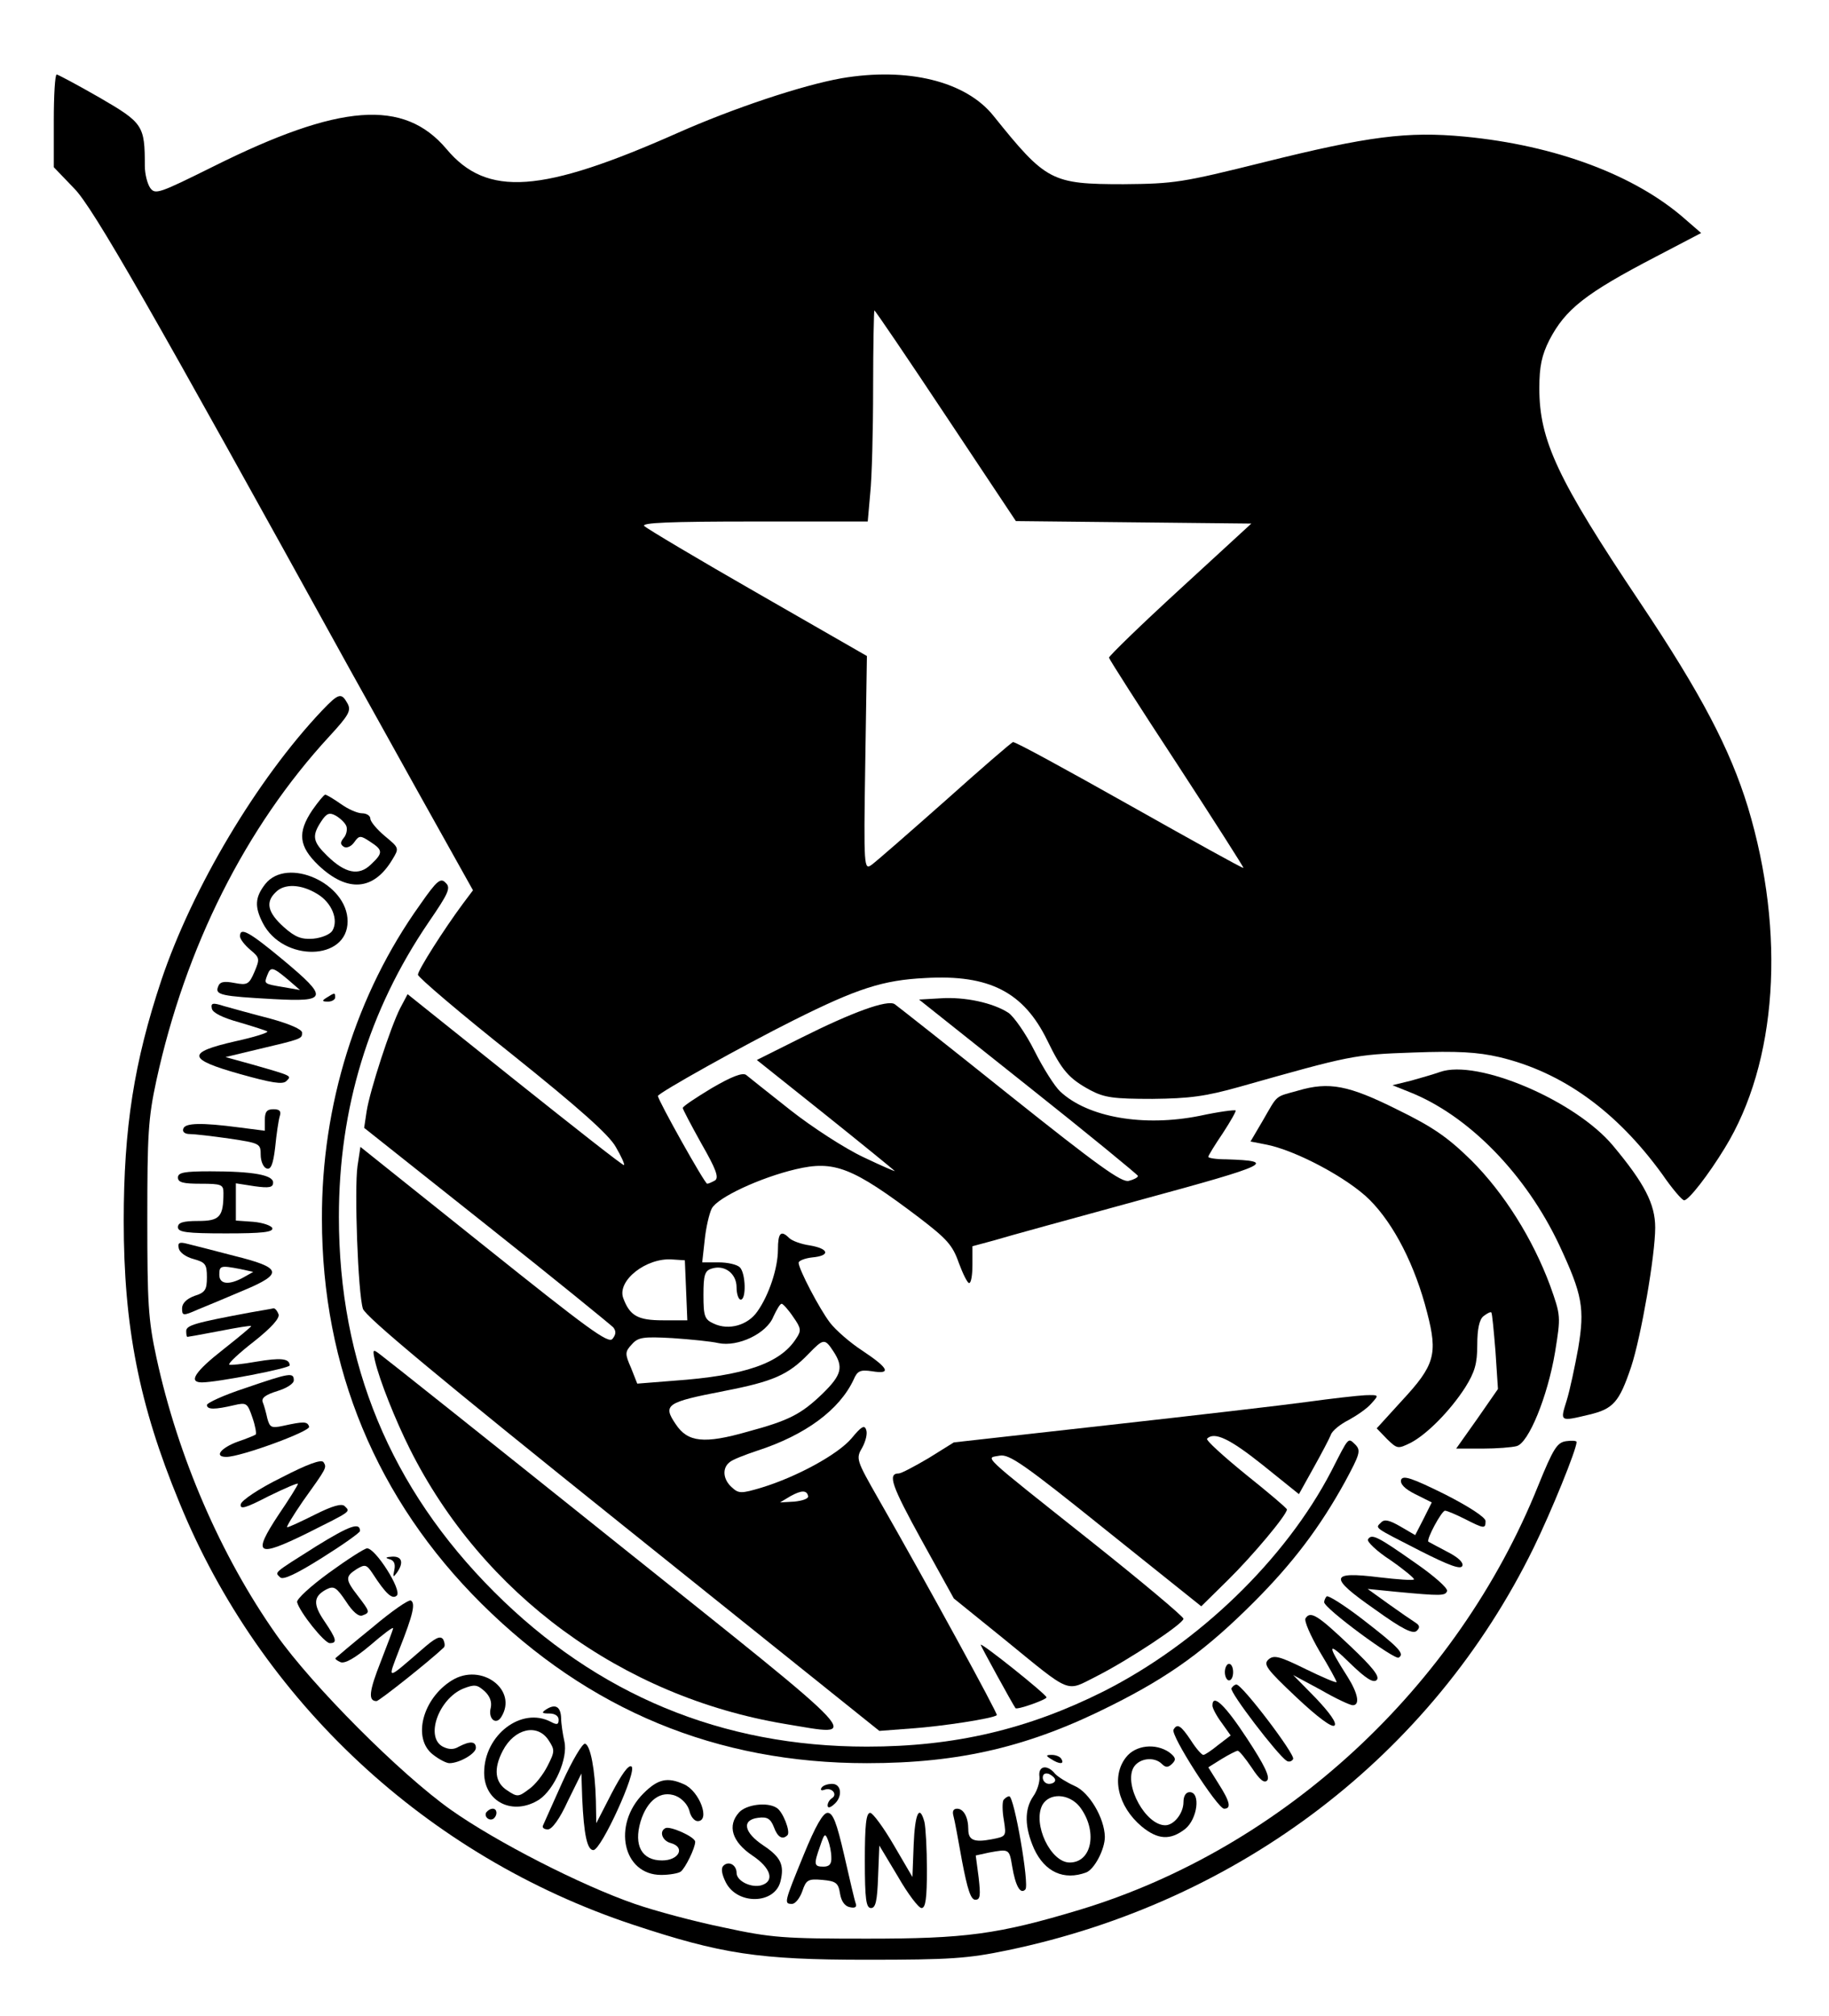 <?xml version="1.0" standalone="no"?>
<!DOCTYPE svg PUBLIC "-//W3C//DTD SVG 20010904//EN"
 "http://www.w3.org/TR/2001/REC-SVG-20010904/DTD/svg10.dtd">
<svg version="1.0" xmlns="http://www.w3.org/2000/svg"
 width="442pt" height="487pt" viewBox="0 0 442 487"
 preserveAspectRatio="xMidYMid meet">

<g transform="translate(0,487) scale(0.1,-0.1)"
fill="#000000" stroke="none">
<path d="M130 4578 l0 -112 49 -51 c46 -46 190 -299 668 -1165 17 -30 90 -162
163 -293 l133 -238 -24 -32 c-46 -62 -109 -161 -109 -172 0 -6 102 -93 228
-193 161 -129 234 -194 250 -223 13 -22 22 -42 20 -44 -2 -2 -120 91 -263 205
l-260 208 -18 -34 c-23 -45 -73 -198 -81 -249 l-6 -40 296 -235 c163 -129 300
-241 306 -247 7 -9 7 -17 -2 -28 -10 -12 -60 25 -310 225 l-299 239 -7 -46
c-8 -55 1 -307 13 -345 6 -19 184 -167 628 -523 l620 -497 79 6 c72 5 196 24
205 32 3 3 -169 318 -287 524 -53 93 -54 96 -38 123 8 15 13 34 9 43 -4 12
-12 7 -35 -21 -33 -39 -132 -93 -217 -119 -50 -15 -56 -15 -73 1 -21 19 -23
46 -5 60 6 6 37 18 67 28 117 38 199 99 233 172 9 21 16 24 44 20 48 -8 41 7
-22 49 -31 20 -66 51 -79 68 -26 34 -76 130 -76 145 0 5 15 11 33 13 44 4 41
21 -6 29 -21 3 -43 11 -50 18 -20 20 -27 12 -27 -28 0 -45 -22 -111 -50 -150
-23 -33 -69 -46 -105 -29 -22 10 -25 17 -25 69 0 48 3 59 20 64 31 10 60 -12
60 -45 0 -17 5 -30 10 -30 14 0 12 64 -2 78 -7 7 -30 12 -51 12 l-40 0 6 54
c3 30 11 64 17 76 14 27 118 75 203 95 93 22 137 5 297 -116 68 -52 82 -67 97
-110 10 -27 21 -49 25 -49 5 0 8 20 8 44 l0 45 52 14 c29 9 190 53 358 99 309
84 328 93 203 97 -24 0 -43 3 -43 6 0 3 16 29 35 57 19 29 33 54 31 55 -2 2
-41 -3 -87 -13 -135 -27 -270 -4 -337 59 -13 12 -41 56 -62 98 -21 42 -50 83
-63 92 -37 24 -105 39 -164 35 l-52 -3 264 -210 c145 -115 264 -213 265 -216
0 -4 -10 -9 -22 -12 -17 -5 -75 37 -287 206 -146 117 -272 216 -279 221 -18
11 -101 -19 -225 -81 l-108 -54 163 -130 c90 -72 166 -134 170 -138 4 -3 -29
11 -75 33 -45 21 -125 73 -177 114 -52 41 -101 80 -107 85 -9 6 -35 -4 -83
-32 -38 -23 -70 -44 -70 -48 0 -3 20 -41 45 -86 35 -61 43 -82 33 -89 -7 -4
-16 -8 -19 -8 -6 0 -119 202 -119 212 0 7 206 122 328 183 154 77 216 97 318
102 155 9 238 -34 295 -151 35 -72 52 -92 104 -120 34 -18 56 -21 150 -21 90
1 128 6 210 29 269 76 276 78 420 83 107 4 156 1 208 -11 152 -36 283 -130
394 -283 24 -35 48 -63 53 -63 11 0 59 62 98 126 127 206 148 519 56 824 -43
140 -113 274 -261 495 -199 297 -243 391 -243 517 0 53 6 80 24 116 39 75 87
113 258 202 l109 57 -38 33 c-121 107 -314 179 -534 200 -138 13 -232 1 -485
-62 -197 -49 -216 -52 -339 -53 -174 0 -187 7 -314 165 -67 84 -208 118 -367
91 -96 -17 -263 -73 -396 -132 -329 -146 -461 -156 -559 -39 -103 122 -258
110 -563 -42 -131 -65 -141 -69 -153 -52 -7 10 -13 34 -13 53 0 98 -4 104
-109 165 -54 31 -101 56 -104 56 -4 0 -7 -50 -7 -112z m2156 -713 l169 -254
285 -3 284 -3 -172 -158 c-95 -87 -172 -162 -172 -166 0 -3 74 -119 164 -256
90 -138 162 -251 161 -252 -1 -2 -125 67 -276 152 -151 85 -277 154 -281 152
-4 -1 -78 -65 -164 -142 -87 -77 -166 -146 -177 -154 -19 -14 -20 -10 -16 245
l4 259 -263 151 c-145 83 -269 157 -275 163 -8 8 60 11 265 11 l275 0 6 68 c4
37 7 151 7 255 0 103 2 187 3 187 2 0 80 -115 173 -255z m-628 -2112 l3 -73
-59 0 c-61 0 -80 11 -96 54 -15 42 56 98 119 93 l30 -2 3 -72z m259 -65 c19
-27 20 -33 7 -52 -38 -60 -125 -90 -296 -102 l-88 -7 -15 38 c-15 34 -15 39 2
57 15 17 27 19 98 15 44 -3 94 -8 111 -12 47 -10 117 23 133 64 8 17 16 31 20
31 3 0 16 -14 28 -32z m97 -83 c25 -38 20 -57 -26 -102 -52 -50 -81 -65 -181
-92 -105 -30 -145 -26 -174 18 -32 47 -23 53 116 80 119 23 156 39 205 90 36
37 39 38 60 6z m-61 -350 c1 -6 -14 -11 -33 -13 l-35 -2 25 15 c27 15 40 15
43 0z"/>
<path d="M778 3153 c-157 -166 -313 -428 -388 -651 -66 -198 -91 -357 -91
-582 0 -255 37 -444 134 -679 196 -481 599 -856 1096 -1021 214 -71 304 -85
566 -85 201 0 244 3 340 23 562 117 1026 472 1271 972 43 88 104 238 104 256
0 3 -11 4 -25 2 -22 -3 -31 -17 -68 -108 -196 -487 -616 -875 -1107 -1024
-199 -60 -278 -70 -515 -70 -200 0 -231 2 -346 27 -69 14 -166 40 -215 57
-130 45 -335 150 -444 227 -123 87 -336 301 -422 423 -134 190 -238 430 -290
670 -20 92 -22 134 -22 335 0 202 2 243 22 335 70 321 215 611 418 831 47 51
53 62 44 79 -15 27 -21 26 -62 -17z"/>
<path d="M755 2913 c-37 -55 -33 -88 15 -134 70 -66 133 -61 178 14 17 28 17
28 -18 57 -19 16 -35 35 -35 42 0 7 -9 13 -20 13 -11 0 -34 10 -52 23 -17 12
-34 22 -37 22 -3 0 -17 -17 -31 -37z m82 -39 c3 -8 0 -21 -6 -28 -9 -11 -9
-16 0 -22 7 -4 18 1 25 11 12 17 15 17 39 1 31 -20 31 -27 1 -55 -29 -28 -62
-21 -105 21 -35 34 -38 48 -15 83 13 20 20 23 36 14 10 -6 22 -17 25 -25z"/>
<path d="M641 2734 c-25 -32 -26 -55 -6 -94 49 -95 205 -92 205 4 0 92 -146
157 -199 90z m126 -24 c35 -21 52 -63 36 -89 -6 -9 -26 -17 -46 -19 -28 -2
-43 3 -71 28 -39 35 -45 60 -20 84 21 22 62 20 101 -4z"/>
<path d="M1015 2684 c-154 -215 -238 -484 -237 -759 0 -359 132 -678 386 -930
259 -257 568 -385 931 -385 225 0 394 40 592 140 142 71 229 135 343 249 94
94 160 181 221 292 35 65 38 74 25 88 -19 18 -15 22 -59 -64 -111 -213 -321
-416 -551 -532 -182 -91 -359 -133 -571 -133 -350 0 -652 125 -901 374 -250
250 -375 551 -375 906 0 262 72 499 217 712 48 70 54 83 41 95 -12 13 -21 6
-62 -53z"/>
<path d="M580 2608 c0 -7 11 -21 25 -33 23 -19 23 -22 10 -53 -13 -30 -17 -33
-48 -27 -26 5 -36 3 -40 -9 -8 -20 8 -23 135 -30 130 -7 132 3 23 94 -83 69
-105 81 -105 58z m115 -104 l30 -26 -40 7 c-48 8 -47 8 -39 29 8 21 13 20 49
-10z"/>
<path d="M790 2460 c-13 -8 -12 -10 3 -10 9 0 17 5 17 10 0 12 -1 12 -20 0z"/>
<path d="M512 2433 c2 -10 26 -22 66 -33 34 -10 65 -20 68 -22 3 -3 -32 -14
-78 -24 -118 -27 -116 -43 12 -79 75 -21 103 -26 112 -17 13 13 16 12 -82 40
l-65 18 75 18 c110 26 110 26 110 41 0 8 -30 21 -77 34 -43 11 -93 25 -111 30
-28 9 -33 8 -30 -6z"/>
<path d="M3480 2280 c-14 -5 -45 -14 -70 -21 l-45 -11 40 -16 c143 -56 283
-199 364 -372 55 -118 61 -151 45 -247 -8 -44 -20 -101 -28 -127 -16 -51 -17
-51 54 -34 59 14 73 30 102 116 24 73 58 269 58 336 0 57 -26 107 -102 198
-91 109 -328 210 -418 178z"/>
<path d="M3137 2235 c-57 -16 -48 -8 -85 -72 l-30 -51 36 -7 c71 -13 199 -81
252 -134 59 -59 110 -159 139 -273 26 -100 18 -127 -61 -212 l-61 -67 25 -26
c25 -24 26 -24 57 -9 40 21 96 78 132 134 23 37 29 57 29 103 0 38 5 61 15 69
9 7 17 11 19 9 2 -2 6 -45 10 -94 l6 -91 -50 -72 -51 -72 63 0 c35 0 72 3 83
6 29 7 75 120 93 227 14 87 14 88 -12 161 -42 113 -111 223 -190 302 -57 56
-93 81 -179 123 -118 59 -165 68 -240 46z"/>
<path d="M640 2164 l0 -26 -62 8 c-91 12 -131 11 -135 -3 -3 -8 4 -13 16 -13
11 0 54 -5 96 -11 73 -11 75 -12 75 -39 0 -15 6 -30 14 -33 10 -4 16 8 21 51
3 31 8 65 11 75 4 12 0 17 -15 17 -16 0 -21 -6 -21 -26z"/>
<path d="M430 2025 c0 -12 13 -15 55 -15 50 0 55 -2 55 -22 0 -58 -9 -68 -61
-68 -37 0 -49 -4 -49 -15 0 -12 20 -15 116 -15 88 0 115 3 112 13 -3 6 -23 13
-46 15 l-42 3 0 45 0 45 45 -7 c36 -5 45 -3 45 9 0 18 -48 27 -152 27 -63 0
-78 -3 -78 -15z"/>
<path d="M432 1854 c2 -10 17 -21 36 -26 28 -8 32 -12 32 -44 0 -30 -4 -37
-30 -45 -19 -7 -30 -18 -30 -30 0 -18 2 -19 38 -3 20 8 70 29 110 46 98 41 94
55 -23 84 -50 13 -100 26 -113 29 -19 5 -23 2 -20 -11z m148 -50 l32 -7 -23
-13 c-36 -20 -59 -17 -59 6 0 22 3 23 50 14z"/>
<path d="M605 1699 c-134 -25 -155 -31 -155 -45 0 -8 1 -14 3 -14 1 0 36 6 77
14 41 8 76 14 77 12 1 -1 -29 -26 -67 -56 -69 -54 -86 -80 -52 -80 36 0 212
34 212 41 0 17 -22 19 -81 9 -34 -6 -63 -9 -65 -7 -3 3 24 28 60 56 43 34 63
57 59 66 -3 8 -8 14 -12 14 -3 -1 -28 -5 -56 -10z"/>
<path d="M906 1583 c11 -48 50 -145 84 -213 176 -352 513 -599 906 -665 189
-31 214 -58 -403 435 -306 245 -565 451 -575 458 -17 13 -18 12 -12 -15z"/>
<path d="M592 1516 c-52 -17 -93 -36 -92 -41 1 -11 19 -11 66 0 30 7 32 5 44
-30 7 -20 10 -38 8 -41 -3 -2 -22 -10 -43 -17 -41 -15 -59 -37 -28 -37 35 0
204 62 200 73 -4 13 -13 13 -63 2 -28 -6 -32 -4 -38 18 -3 14 -8 32 -11 39 -4
10 6 18 35 27 23 7 40 18 40 26 0 20 -10 18 -118 -19z"/>
<path d="M3160 1483 c-58 -8 -274 -33 -480 -56 l-375 -42 -61 -38 c-34 -20
-66 -37 -72 -37 -28 0 -17 -30 55 -161 l78 -141 120 -97 c168 -137 149 -129
225 -91 77 39 210 127 210 139 0 5 -100 89 -222 186 -277 220 -256 201 -222
208 23 4 58 -20 257 -180 l230 -184 64 63 c60 59 143 158 143 171 0 3 -45 41
-100 85 -54 44 -96 82 -93 86 18 18 56 -1 135 -64 l87 -70 35 63 c19 34 38 70
42 80 3 10 23 26 43 36 20 11 45 28 55 40 19 21 19 21 -15 20 -19 -1 -81 -8
-139 -16z"/>
<path d="M680 1300 c-55 -27 -96 -55 -98 -64 -3 -14 11 -10 67 19 39 19 71 33
71 30 0 -3 -21 -37 -47 -75 -64 -97 -52 -104 68 -45 110 55 106 52 92 66 -7 7
-29 1 -71 -20 -34 -17 -64 -31 -68 -31 -3 0 14 28 38 63 58 81 58 81 50 94 -5
8 -38 -4 -102 -37z"/>
<path d="M3386 1295 c-3 -10 8 -22 34 -35 l40 -20 -20 -40 -20 -39 -36 21
c-26 15 -38 18 -46 10 -15 -15 -21 -10 94 -69 71 -36 99 -46 102 -36 3 8 -11
21 -37 34 -23 12 -43 23 -45 24 -6 5 32 75 40 75 5 0 26 -9 48 -20 47 -24 50
-24 50 -5 0 9 -40 35 -99 65 -79 39 -100 46 -105 35z"/>
<path d="M764 1134 c-106 -67 -100 -62 -87 -75 7 -7 39 8 101 47 51 32 92 61
92 65 0 22 -25 13 -106 -37z"/>
<path d="M3306 1151 c-4 -5 21 -29 55 -51 33 -23 58 -44 56 -46 -2 -3 -40 0
-83 5 -121 15 -124 1 -12 -77 68 -49 93 -61 102 -52 8 8 7 13 -4 20 -8 5 -37
25 -65 45 l-50 36 70 -7 c107 -10 118 -10 122 2 2 7 -32 37 -77 68 -91 64
-105 71 -114 57z"/>
<path d="M795 1070 c-44 -32 -79 -64 -77 -71 6 -24 66 -99 79 -99 19 0 16 10
-13 53 -28 41 -27 60 5 77 18 9 24 5 47 -29 16 -25 31 -38 40 -34 19 7 18 9
-11 47 -31 40 -31 47 -3 65 20 12 24 11 38 -10 33 -51 48 -64 59 -54 13 13
-52 115 -72 114 -6 0 -48 -27 -92 -59z"/>
<path d="M941 1103 c11 -3 15 -11 12 -26 -4 -18 -3 -19 6 -7 17 24 13 40 -11
39 -16 -1 -18 -3 -7 -6z"/>
<path d="M3206 1013 c-3 -3 -6 -10 -6 -14 0 -15 170 -140 180 -134 15 9 3 23
-89 94 -43 33 -81 57 -85 54z"/>
<path d="M900 938 c-47 -38 -87 -72 -89 -74 -2 -2 3 -6 12 -10 11 -4 35 10 72
41 30 26 55 45 55 41 0 -3 -14 -40 -30 -81 -28 -71 -31 -95 -10 -95 6 0 126
95 162 129 4 3 3 12 -1 20 -7 10 -19 4 -52 -25 -87 -75 -83 -75 -54 1 34 86
39 111 28 118 -5 3 -47 -26 -93 -65z"/>
<path d="M3155 960 c-4 -6 12 -42 34 -80 23 -38 41 -71 41 -74 0 -3 -33 11
-74 31 -63 31 -77 35 -90 24 -14 -12 -6 -23 66 -91 52 -49 87 -75 93 -69 6 6
-11 30 -45 66 l-55 56 67 -36 c36 -21 71 -37 77 -37 18 0 13 28 -12 68 -51 80
-50 88 5 34 39 -38 57 -49 65 -41 8 8 -9 30 -64 82 -78 74 -96 86 -108 67z"/>
<path d="M2370 896 c0 -3 78 -145 84 -153 4 -5 76 21 75 26 0 7 -159 134 -159
127z"/>
<path d="M2960 830 c0 -11 5 -20 10 -20 6 0 10 9 10 20 0 11 -4 20 -10 20 -5
0 -10 -9 -10 -20z"/>
<path d="M1092 810 c-71 -44 -96 -140 -46 -179 15 -12 33 -21 40 -21 24 0 64
23 64 37 0 16 -14 17 -41 3 -13 -8 -25 -7 -39 0 -43 23 -10 115 49 140 28 11
34 10 52 -6 13 -12 18 -26 15 -40 -7 -26 12 -43 25 -23 42 66 -48 133 -119 89z"/>
<path d="M2976 791 c-6 -8 112 -162 133 -175 5 -4 13 -2 16 4 6 10 -123 180
-137 180 -4 0 -9 -4 -12 -9z"/>
<path d="M2930 749 c0 -6 10 -25 22 -41 l22 -31 -30 -23 c-16 -13 -32 -24 -36
-24 -4 0 -18 16 -30 35 -24 36 -33 42 -42 26 -8 -13 106 -190 122 -191 18 0
15 16 -13 60 l-25 40 32 20 c18 11 36 20 39 20 4 0 19 -19 34 -41 19 -29 30
-38 37 -31 8 8 -6 37 -48 101 -53 81 -84 111 -84 80z"/>
<path d="M1320 740 c-12 -8 -11 -10 8 -10 13 0 22 -6 22 -15 0 -12 -4 -13 -19
-5 -71 37 -161 -32 -161 -123 0 -71 70 -105 133 -65 37 25 70 100 61 140 -4
18 -8 44 -8 57 -1 28 -14 35 -36 21z m6 -75 c15 -23 15 -27 -3 -62 -10 -20
-30 -46 -45 -56 -25 -19 -28 -19 -52 -3 -30 19 -34 52 -11 96 28 54 84 67 111
25z"/>
<path d="M1359 564 c-24 -53 -45 -101 -47 -105 -2 -5 3 -9 12 -9 10 0 29 26
48 68 l33 67 2 -60 c4 -88 12 -125 27 -125 19 0 107 193 92 202 -7 5 -24 -19
-48 -65 l-37 -72 -1 55 c-2 74 -13 133 -26 137 -6 2 -31 -40 -55 -93z"/>
<path d="M2721 624 c-36 -46 -20 -118 38 -167 39 -32 69 -34 105 -6 30 24 38
89 11 89 -9 0 -15 -9 -15 -24 0 -27 -23 -56 -44 -56 -47 0 -100 96 -77 139 13
23 50 28 69 9 9 -9 15 -9 25 1 10 10 8 15 -7 27 -33 23 -82 18 -105 -12z"/>
<path d="M2540 620 c20 -13 33 -13 25 0 -3 6 -14 10 -23 10 -15 0 -15 -2 -2
-10z"/>
<path d="M2512 577 c1 -12 -5 -33 -15 -47 -22 -32 -21 -75 2 -127 26 -56 72
-77 126 -57 20 8 45 56 45 86 -1 46 -38 108 -73 123 -18 8 -39 21 -47 29 -19
24 -42 20 -38 -7z m38 -8 c0 -5 -7 -9 -15 -9 -8 0 -15 7 -15 15 0 9 6 12 15 9
8 -4 15 -10 15 -15z m59 -64 c44 -57 31 -135 -24 -135 -46 0 -90 93 -66 139
17 30 64 28 90 -4z"/>
<path d="M1555 537 c-76 -76 -50 -197 43 -197 20 0 42 4 47 8 11 8 35 57 35
72 0 12 -61 39 -72 33 -16 -8 -7 -31 13 -36 36 -10 20 -42 -21 -42 -49 0 -69
36 -52 94 16 52 49 76 85 62 15 -6 29 -21 33 -36 3 -14 12 -25 20 -25 31 0 5
72 -33 89 -40 18 -63 13 -98 -22z"/>
<path d="M1985 550 c-3 -5 0 -7 8 -4 18 6 32 -12 17 -21 -5 -3 -10 -11 -10
-17 0 -7 6 -6 15 2 22 18 19 50 -4 50 -11 0 -23 -4 -26 -10z"/>
<path d="M2425 521 c-3 -6 -3 -27 1 -49 6 -39 6 -39 -30 -46 -42 -8 -56 -2
-56 24 0 29 -11 50 -27 50 -9 0 -12 -6 -9 -17 3 -10 12 -60 21 -110 13 -68 21
-93 32 -93 12 0 13 10 8 54 l-7 53 32 7 c49 9 49 9 56 -33 8 -48 20 -69 32
-56 10 11 -27 225 -39 225 -4 0 -10 -4 -14 -9z"/>
<path d="M1786 491 c-29 -32 -17 -71 32 -104 45 -30 55 -62 22 -72 -24 -7 -60
10 -60 30 0 19 -19 30 -32 17 -6 -6 -4 -20 6 -40 28 -55 118 -53 132 2 10 40
1 59 -41 87 -48 32 -53 62 -13 67 22 3 30 -2 38 -22 9 -25 21 -32 33 -20 8 8
-11 57 -26 66 -23 15 -74 8 -91 -11z"/>
<path d="M1175 491 c-6 -11 9 -23 19 -14 9 9 7 23 -3 23 -6 0 -12 -4 -16 -9z"/>
<path d="M1942 388 c-47 -115 -48 -118 -28 -118 8 0 19 14 25 31 9 27 14 30
48 27 33 -3 39 -7 43 -33 3 -19 12 -31 24 -33 13 -3 17 1 14 9 -3 8 -15 60
-28 117 -18 78 -27 102 -40 102 -11 0 -29 -31 -58 -102z m67 -5 c1 -17 -5 -23
-19 -23 -23 0 -24 5 -8 50 10 30 12 32 19 14 4 -10 8 -29 8 -41z"/>
<path d="M2090 375 c0 -94 3 -115 15 -115 11 0 15 17 17 76 l3 75 45 -75 c24
-42 50 -76 57 -76 10 0 13 24 13 93 0 50 -3 102 -6 115 -12 44 -23 21 -26 -55
l-3 -78 -45 77 c-25 43 -51 78 -57 78 -10 0 -13 -30 -13 -115z"/>
</g>
</svg>
